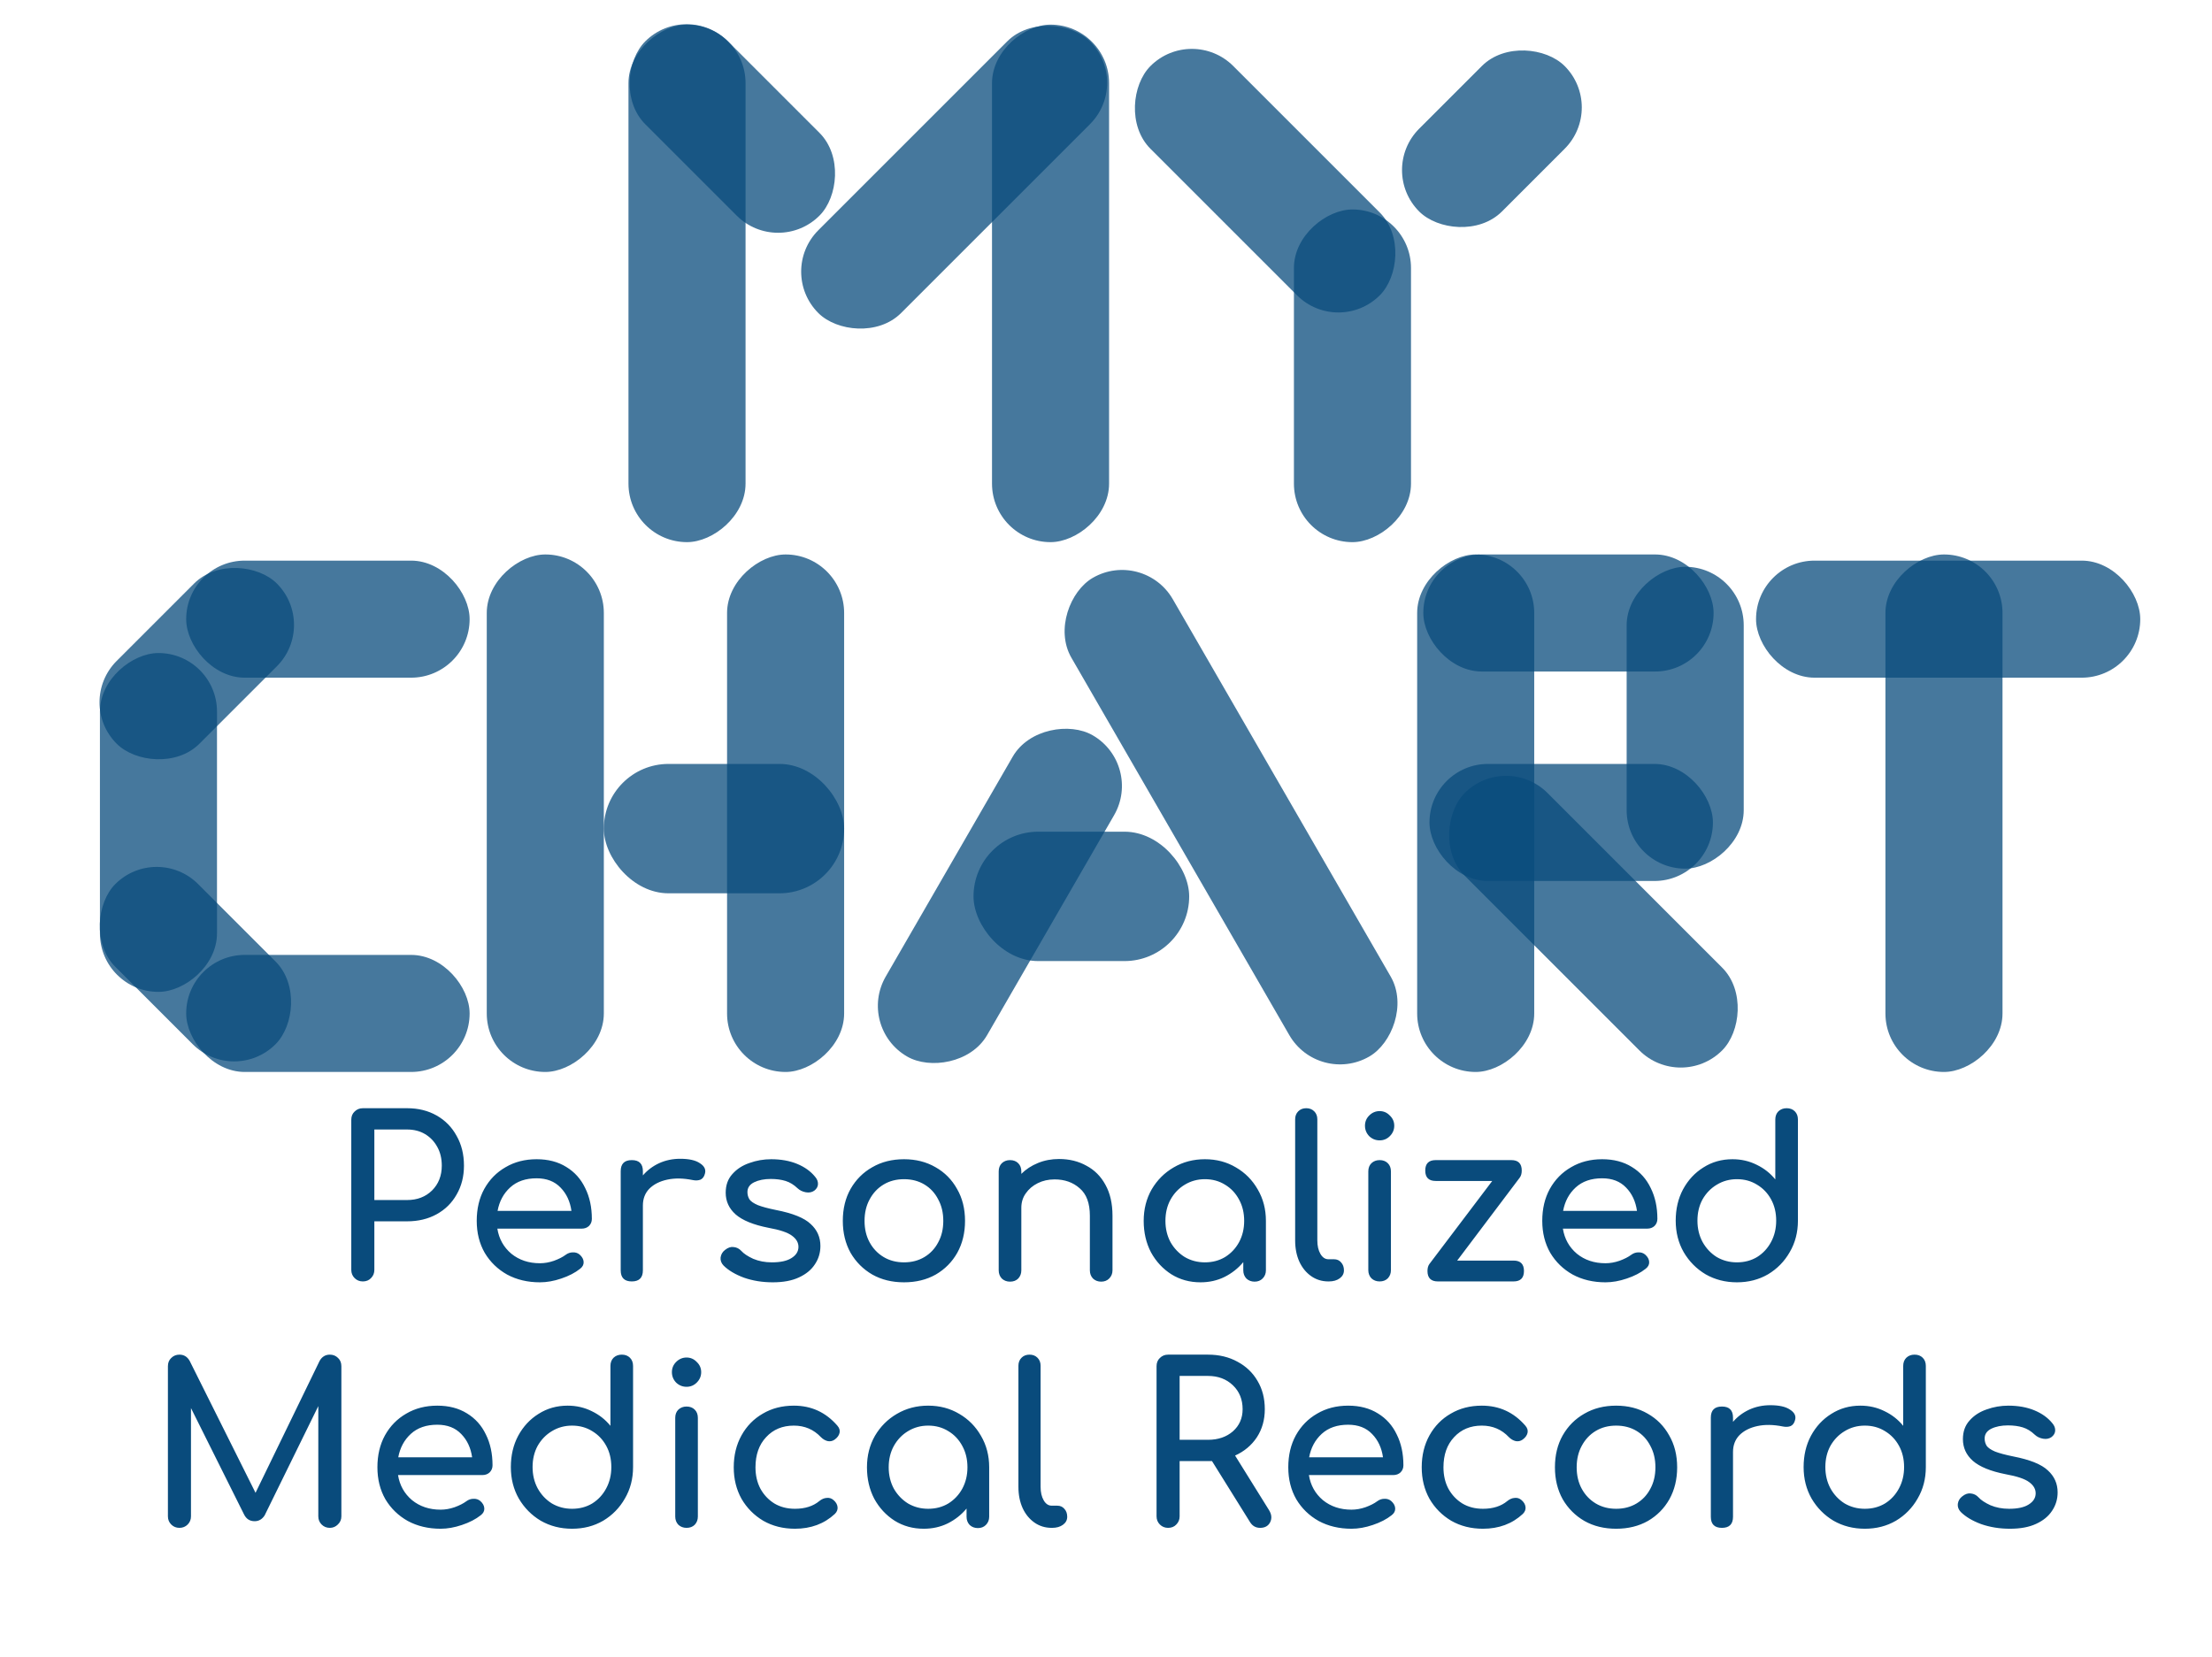 <svg width="359" height="269" viewBox="0 0 359 269" fill="none" xmlns="http://www.w3.org/2000/svg">
<rect x="137" y="90" width="84" height="19" rx="9.5" transform="rotate(90 137 90)" fill="#094B7C" fill-opacity="0.75"/>
<rect x="98" y="90" width="84" height="19" rx="9.5" transform="rotate(90 98 90)" fill="#094B7C" fill-opacity="0.75"/>
<rect x="35.218" y="106" width="55" height="19" rx="9.5" transform="rotate(90 35.218 106)" fill="#094B7C" fill-opacity="0.75"/>
<rect x="76.218" y="174" width="46" height="19" rx="9.5" transform="rotate(-180 76.218 174)" fill="#094B7C" fill-opacity="0.75"/>
<rect x="38" y="176.218" width="36.77" height="19" rx="9.5" transform="rotate(-135 38 176.218)" fill="#094B7C" fill-opacity="0.75"/>
<rect x="76.218" y="110" width="46" height="19" rx="9.5" transform="rotate(-180 76.218 110)" fill="#094B7C" fill-opacity="0.75"/>
<rect x="12.217" y="114" width="36.77" height="19" rx="9.5" transform="rotate(-45 12.217 114)" fill="#094B7C" fill-opacity="0.75"/>
<rect x="249" y="90" width="84" height="19" rx="9.5" transform="rotate(90 249 90)" fill="#094B7C" fill-opacity="0.75"/>
<rect x="325" y="90" width="84" height="19" rx="9.5" transform="rotate(90 325 90)" fill="#094B7C" fill-opacity="0.75"/>
<rect x="185.562" y="124.098" width="60.215" height="19" rx="9.5" transform="rotate(120 185.562 124.098)" fill="#094B7C" fill-opacity="0.75"/>
<rect x="193" y="156" width="35" height="21" rx="10.5" transform="rotate(-180 193 156)" fill="#094B7C" fill-opacity="0.75"/>
<rect x="137" y="145" width="39" height="21" rx="10.5" transform="rotate(-180 137 145)" fill="#094B7C" fill-opacity="0.75"/>
<rect x="185.591" y="89.04" width="89.727" height="19" rx="9.5" transform="rotate(60 185.591 89.04)" fill="#094B7C" fill-opacity="0.75"/>
<rect x="272.783" y="177.218" width="59.089" height="19" rx="9.5" transform="rotate(-135 272.783 177.218)" fill="#094B7C" fill-opacity="0.75"/>
<rect x="278.11" y="109" width="47.11" height="19" rx="9.5" transform="rotate(180 278.11 109)" fill="#094B7C" fill-opacity="0.75"/>
<rect x="283" y="92" width="49" height="19" rx="9.5" transform="rotate(90 283 92)" fill="#094B7C" fill-opacity="0.75"/>
<rect x="278" y="143" width="46" height="19" rx="9.5" transform="rotate(-180 278 143)" fill="#094B7C" fill-opacity="0.75"/>
<rect x="347.355" y="110" width="62.355" height="19" rx="9.5" transform="rotate(-180 347.355 110)" fill="#094B7C" fill-opacity="0.75"/>
<rect x="121" y="4" width="84" height="19" rx="9.5" transform="rotate(90 121 4)" fill="#094B7C" fill-opacity="0.75"/>
<rect x="180" y="4" width="84" height="19" rx="9.5" transform="rotate(90 180 4)" fill="#094B7C" fill-opacity="0.75"/>
<rect x="229" y="34" width="54" height="19" rx="9.5" transform="rotate(90 229 34)" fill="#094B7C" fill-opacity="0.75"/>
<rect x="183.619" y="13.435" width="62.355" height="19" rx="9.5" transform="rotate(135 183.619 13.435)" fill="#094B7C" fill-opacity="0.75"/>
<rect x="126.282" y="41.718" width="39.998" height="19" rx="9.5" transform="rotate(-135 126.282 41.718)" fill="#094B7C" fill-opacity="0.75"/>
<rect x="217.218" y="54.653" width="52.633" height="19" rx="9.5" transform="rotate(-135 217.218 54.653)" fill="#094B7C" fill-opacity="0.75"/>
<rect x="223.609" y="27.609" width="33.388" height="19" rx="9.5" transform="rotate(-45 223.609 27.609)" fill="#094B7C" fill-opacity="0.75"/>
<path d="M58.884 208C58.356 208 57.912 207.82 57.552 207.46C57.192 207.1 57.012 206.656 57.012 206.128V181.756C57.012 181.204 57.192 180.76 57.552 180.424C57.912 180.064 58.356 179.884 58.884 179.884H66.084C67.884 179.884 69.48 180.28 70.872 181.072C72.264 181.864 73.344 182.968 74.112 184.384C74.904 185.776 75.3 187.384 75.3 189.208C75.3 190.96 74.904 192.52 74.112 193.888C73.344 195.256 72.264 196.324 70.872 197.092C69.48 197.86 67.884 198.244 66.084 198.244H60.756V206.128C60.756 206.656 60.576 207.1 60.216 207.46C59.88 207.82 59.436 208 58.884 208ZM60.756 194.788H66.084C67.716 194.788 69.06 194.272 70.116 193.24C71.172 192.184 71.7 190.84 71.7 189.208C71.7 188.056 71.46 187.048 70.98 186.184C70.5 185.296 69.84 184.6 69 184.096C68.16 183.592 67.188 183.34 66.084 183.34H60.756V194.788ZM87.631 208.144C85.639 208.144 83.863 207.724 82.303 206.884C80.767 206.02 79.555 204.844 78.667 203.356C77.803 201.844 77.371 200.116 77.371 198.172C77.371 196.204 77.779 194.476 78.595 192.988C79.435 191.476 80.587 190.3 82.051 189.46C83.515 188.596 85.195 188.164 87.091 188.164C88.963 188.164 90.571 188.584 91.915 189.424C93.259 190.24 94.279 191.38 94.975 192.844C95.695 194.284 96.055 195.952 96.055 197.848C96.055 198.304 95.899 198.688 95.587 199C95.275 199.288 94.879 199.432 94.399 199.432H80.719C80.983 201.088 81.739 202.444 82.987 203.5C84.259 204.532 85.807 205.048 87.631 205.048C88.375 205.048 89.131 204.916 89.899 204.652C90.691 204.364 91.327 204.04 91.807 203.68C92.167 203.416 92.551 203.284 92.959 203.284C93.391 203.26 93.763 203.38 94.075 203.644C94.483 204.004 94.699 204.4 94.723 204.832C94.747 205.264 94.555 205.636 94.147 205.948C93.331 206.596 92.311 207.124 91.087 207.532C89.887 207.94 88.735 208.144 87.631 208.144ZM87.091 191.26C85.315 191.26 83.887 191.752 82.807 192.736C81.727 193.72 81.043 194.992 80.755 196.552H92.743C92.527 195.016 91.939 193.756 90.979 192.772C90.019 191.764 88.723 191.26 87.091 191.26ZM102.538 208C101.338 208 100.738 207.4 100.738 206.2V190.108C100.738 188.908 101.338 188.308 102.538 188.308C103.738 188.308 104.338 188.908 104.338 190.108V190.792C105.058 189.952 105.934 189.292 106.966 188.812C108.022 188.332 109.162 188.092 110.386 188.092C111.826 188.092 112.894 188.332 113.59 188.812C114.31 189.268 114.586 189.82 114.418 190.468C114.298 190.972 114.058 191.308 113.698 191.476C113.338 191.62 112.918 191.644 112.438 191.548C110.902 191.236 109.522 191.212 108.298 191.476C107.074 191.74 106.102 192.232 105.382 192.952C104.686 193.672 104.338 194.584 104.338 195.688V206.2C104.338 207.4 103.738 208 102.538 208ZM125.41 208.144C123.73 208.144 122.17 207.892 120.73 207.388C119.314 206.86 118.21 206.2 117.418 205.408C117.058 205.024 116.902 204.592 116.95 204.112C117.022 203.608 117.262 203.2 117.67 202.888C118.15 202.504 118.618 202.348 119.074 202.42C119.554 202.468 119.962 202.672 120.298 203.032C120.706 203.488 121.354 203.92 122.242 204.328C123.154 204.712 124.162 204.904 125.266 204.904C126.658 204.904 127.714 204.676 128.434 204.22C129.178 203.764 129.562 203.176 129.586 202.456C129.61 201.736 129.262 201.112 128.542 200.584C127.846 200.056 126.562 199.624 124.69 199.288C122.266 198.808 120.502 198.088 119.398 197.128C118.318 196.168 117.778 194.992 117.778 193.6C117.778 192.376 118.138 191.368 118.858 190.576C119.578 189.76 120.502 189.16 121.63 188.776C122.758 188.368 123.934 188.164 125.158 188.164C126.742 188.164 128.146 188.416 129.37 188.92C130.594 189.424 131.566 190.12 132.286 191.008C132.622 191.392 132.778 191.8 132.754 192.232C132.73 192.64 132.526 192.988 132.142 193.276C131.758 193.54 131.302 193.624 130.774 193.528C130.246 193.432 129.802 193.216 129.442 192.88C128.842 192.304 128.194 191.908 127.498 191.692C126.802 191.476 125.998 191.368 125.086 191.368C124.03 191.368 123.13 191.548 122.386 191.908C121.666 192.268 121.306 192.796 121.306 193.492C121.306 193.924 121.414 194.32 121.63 194.68C121.87 195.016 122.326 195.328 122.998 195.616C123.67 195.88 124.654 196.144 125.95 196.408C128.662 196.936 130.534 197.692 131.566 198.676C132.622 199.636 133.15 200.824 133.15 202.24C133.15 203.344 132.85 204.34 132.25 205.228C131.674 206.116 130.81 206.824 129.658 207.352C128.53 207.88 127.114 208.144 125.41 208.144ZM146.721 208.144C144.777 208.144 143.061 207.724 141.573 206.884C140.085 206.02 138.909 204.844 138.045 203.356C137.205 201.844 136.785 200.116 136.785 198.172C136.785 196.204 137.205 194.476 138.045 192.988C138.909 191.476 140.085 190.3 141.573 189.46C143.061 188.596 144.777 188.164 146.721 188.164C148.641 188.164 150.345 188.596 151.833 189.46C153.321 190.3 154.485 191.476 155.325 192.988C156.189 194.476 156.621 196.204 156.621 198.172C156.621 200.116 156.201 201.844 155.361 203.356C154.521 204.844 153.357 206.02 151.869 206.884C150.381 207.724 148.665 208.144 146.721 208.144ZM146.721 204.904C147.969 204.904 149.073 204.616 150.033 204.04C150.993 203.464 151.737 202.672 152.265 201.664C152.817 200.656 153.093 199.492 153.093 198.172C153.093 196.852 152.817 195.688 152.265 194.68C151.737 193.648 150.993 192.844 150.033 192.268C149.073 191.692 147.969 191.404 146.721 191.404C145.473 191.404 144.369 191.692 143.409 192.268C142.449 192.844 141.693 193.648 141.141 194.68C140.589 195.688 140.313 196.852 140.313 198.172C140.313 199.492 140.589 200.656 141.141 201.664C141.693 202.672 142.449 203.464 143.409 204.04C144.369 204.616 145.473 204.904 146.721 204.904ZM163.922 208.036C163.394 208.036 162.95 207.868 162.59 207.532C162.254 207.172 162.086 206.728 162.086 206.2V190.144C162.086 189.592 162.254 189.148 162.59 188.812C162.95 188.476 163.394 188.308 163.922 188.308C164.474 188.308 164.918 188.476 165.254 188.812C165.59 189.148 165.758 189.592 165.758 190.144V190.54C166.502 189.796 167.402 189.208 168.458 188.776C169.514 188.344 170.654 188.128 171.878 188.128C173.534 188.128 175.01 188.488 176.306 189.208C177.626 189.904 178.658 190.936 179.402 192.304C180.17 193.672 180.554 195.352 180.554 197.344V206.2C180.554 206.728 180.374 207.172 180.014 207.532C179.678 207.868 179.246 208.036 178.718 208.036C178.19 208.036 177.746 207.868 177.386 207.532C177.05 207.172 176.882 206.728 176.882 206.2V197.344C176.882 195.304 176.33 193.816 175.226 192.88C174.146 191.92 172.79 191.44 171.158 191.44C170.15 191.44 169.238 191.644 168.422 192.052C167.606 192.46 166.958 193.012 166.478 193.708C165.998 194.38 165.758 195.16 165.758 196.048V206.2C165.758 206.728 165.59 207.172 165.254 207.532C164.918 207.868 164.474 208.036 163.922 208.036ZM194.833 208.144C193.081 208.144 191.509 207.712 190.117 206.848C188.725 205.96 187.621 204.772 186.805 203.284C186.013 201.772 185.617 200.068 185.617 198.172C185.617 196.276 186.049 194.572 186.913 193.06C187.801 191.548 188.989 190.36 190.477 189.496C191.989 188.608 193.681 188.164 195.553 188.164C197.425 188.164 199.105 188.608 200.593 189.496C202.081 190.36 203.257 191.548 204.121 193.06C205.009 194.572 205.453 196.276 205.453 198.172V206.2C205.453 206.728 205.273 207.172 204.913 207.532C204.577 207.868 204.145 208.036 203.617 208.036C203.089 208.036 202.645 207.868 202.285 207.532C201.949 207.172 201.781 206.728 201.781 206.2V204.868C200.941 205.876 199.921 206.68 198.721 207.28C197.545 207.856 196.249 208.144 194.833 208.144ZM195.553 204.904C196.777 204.904 197.869 204.616 198.829 204.04C199.789 203.44 200.545 202.636 201.097 201.628C201.649 200.596 201.925 199.444 201.925 198.172C201.925 196.876 201.649 195.724 201.097 194.716C200.545 193.684 199.789 192.88 198.829 192.304C197.869 191.704 196.777 191.404 195.553 191.404C194.353 191.404 193.261 191.704 192.277 192.304C191.317 192.88 190.549 193.684 189.973 194.716C189.421 195.724 189.145 196.876 189.145 198.172C189.145 199.444 189.421 200.596 189.973 201.628C190.549 202.636 191.317 203.44 192.277 204.04C193.261 204.616 194.353 204.904 195.553 204.904ZM215.598 208C214.542 208 213.606 207.712 212.79 207.136C211.974 206.56 211.338 205.78 210.882 204.796C210.426 203.788 210.198 202.636 210.198 201.34V181.684C210.198 181.156 210.366 180.724 210.702 180.388C211.038 180.052 211.47 179.884 211.998 179.884C212.526 179.884 212.958 180.052 213.294 180.388C213.63 180.724 213.798 181.156 213.798 181.684V201.34C213.798 202.228 213.966 202.96 214.302 203.536C214.638 204.112 215.07 204.4 215.598 204.4H216.498C216.978 204.4 217.362 204.568 217.65 204.904C217.962 205.24 218.118 205.672 218.118 206.2C218.118 206.728 217.89 207.16 217.434 207.496C216.978 207.832 216.39 208 215.67 208H215.598ZM223.907 208C223.379 208 222.935 207.832 222.575 207.496C222.239 207.136 222.071 206.692 222.071 206.164V190.144C222.071 189.592 222.239 189.148 222.575 188.812C222.935 188.476 223.379 188.308 223.907 188.308C224.459 188.308 224.903 188.476 225.239 188.812C225.575 189.148 225.743 189.592 225.743 190.144V206.164C225.743 206.692 225.575 207.136 225.239 207.496C224.903 207.832 224.459 208 223.907 208ZM223.907 185.104C223.259 185.104 222.695 184.876 222.215 184.42C221.759 183.94 221.531 183.376 221.531 182.728C221.531 182.08 221.759 181.528 222.215 181.072C222.695 180.592 223.259 180.352 223.907 180.352C224.555 180.352 225.107 180.592 225.563 181.072C226.043 181.528 226.283 182.08 226.283 182.728C226.283 183.376 226.043 183.94 225.563 184.42C225.107 184.876 224.555 185.104 223.907 185.104ZM233.366 208C232.238 208 231.674 207.436 231.674 206.308C231.674 205.828 231.782 205.444 231.998 205.156L242.186 191.692H233.006C231.878 191.692 231.314 191.128 231.314 190C231.314 188.872 231.878 188.308 233.006 188.308H245.282C246.41 188.308 246.974 188.872 246.974 190C246.974 190.48 246.866 190.864 246.65 191.152L236.498 204.616H245.642C246.77 204.616 247.334 205.18 247.334 206.308C247.334 207.436 246.77 208 245.642 208H233.366ZM260.564 208.144C258.572 208.144 256.796 207.724 255.236 206.884C253.7 206.02 252.488 204.844 251.6 203.356C250.736 201.844 250.304 200.116 250.304 198.172C250.304 196.204 250.712 194.476 251.528 192.988C252.368 191.476 253.52 190.3 254.984 189.46C256.448 188.596 258.128 188.164 260.024 188.164C261.896 188.164 263.504 188.584 264.848 189.424C266.192 190.24 267.212 191.38 267.908 192.844C268.628 194.284 268.988 195.952 268.988 197.848C268.988 198.304 268.832 198.688 268.52 199C268.208 199.288 267.812 199.432 267.332 199.432H253.652C253.916 201.088 254.672 202.444 255.92 203.5C257.192 204.532 258.74 205.048 260.564 205.048C261.308 205.048 262.064 204.916 262.832 204.652C263.624 204.364 264.26 204.04 264.74 203.68C265.1 203.416 265.484 203.284 265.892 203.284C266.324 203.26 266.696 203.38 267.008 203.644C267.416 204.004 267.632 204.4 267.656 204.832C267.68 205.264 267.488 205.636 267.08 205.948C266.264 206.596 265.244 207.124 264.02 207.532C262.82 207.94 261.668 208.144 260.564 208.144ZM260.024 191.26C258.248 191.26 256.82 191.752 255.74 192.736C254.66 193.72 253.976 194.992 253.688 196.552H265.676C265.46 195.016 264.872 193.756 263.912 192.772C262.952 191.764 261.656 191.26 260.024 191.26ZM281.897 208.144C280.025 208.144 278.333 207.712 276.821 206.848C275.333 205.96 274.145 204.76 273.257 203.248C272.393 201.736 271.961 200.032 271.961 198.136C271.961 196.24 272.357 194.548 273.149 193.06C273.965 191.548 275.069 190.36 276.461 189.496C277.853 188.608 279.425 188.164 281.177 188.164C282.593 188.164 283.901 188.464 285.101 189.064C286.301 189.64 287.309 190.432 288.125 191.44V181.72C288.125 181.168 288.293 180.724 288.629 180.388C288.989 180.052 289.433 179.884 289.961 179.884C290.513 179.884 290.957 180.052 291.293 180.388C291.629 180.724 291.797 181.168 291.797 181.72V198.136C291.797 200.032 291.353 201.736 290.465 203.248C289.601 204.76 288.425 205.96 286.937 206.848C285.449 207.712 283.769 208.144 281.897 208.144ZM281.897 204.904C283.121 204.904 284.213 204.616 285.173 204.04C286.133 203.44 286.889 202.624 287.441 201.592C287.993 200.56 288.269 199.408 288.269 198.136C288.269 196.84 287.993 195.688 287.441 194.68C286.889 193.672 286.133 192.88 285.173 192.304C284.213 191.704 283.121 191.404 281.897 191.404C280.697 191.404 279.605 191.704 278.621 192.304C277.661 192.88 276.893 193.672 276.317 194.68C275.765 195.688 275.489 196.84 275.489 198.136C275.489 199.408 275.765 200.56 276.317 201.592C276.893 202.624 277.661 203.44 278.621 204.04C279.605 204.616 280.697 204.904 281.897 204.904ZM29.124 248C28.596 248 28.152 247.82 27.792 247.46C27.432 247.1 27.252 246.656 27.252 246.128V221.756C27.252 221.204 27.432 220.76 27.792 220.424C28.152 220.064 28.596 219.884 29.124 219.884C29.844 219.884 30.396 220.22 30.78 220.892L41.472 242.312L51.876 220.892C52.26 220.22 52.812 219.884 53.532 219.884C54.06 219.884 54.504 220.064 54.864 220.424C55.224 220.76 55.404 221.204 55.404 221.756V246.128C55.404 246.656 55.212 247.1 54.828 247.46C54.468 247.82 54.036 248 53.532 248C53.004 248 52.56 247.82 52.2 247.46C51.84 247.1 51.66 246.656 51.66 246.128V228.236L42.948 245.984C42.54 246.608 42 246.92 41.328 246.92C40.536 246.92 39.96 246.548 39.6 245.804L30.996 228.56V246.128C30.996 246.656 30.816 247.1 30.456 247.46C30.096 247.82 29.652 248 29.124 248ZM71.511 248.144C69.519 248.144 67.743 247.724 66.183 246.884C64.647 246.02 63.435 244.844 62.547 243.356C61.684 241.844 61.252 240.116 61.252 238.172C61.252 236.204 61.66 234.476 62.475 232.988C63.316 231.476 64.468 230.3 65.931 229.46C67.395 228.596 69.076 228.164 70.972 228.164C72.844 228.164 74.451 228.584 75.796 229.424C77.139 230.24 78.159 231.38 78.856 232.844C79.576 234.284 79.936 235.952 79.936 237.848C79.936 238.304 79.779 238.688 79.468 239C79.156 239.288 78.76 239.432 78.279 239.432H64.6C64.864 241.088 65.62 242.444 66.868 243.5C68.139 244.532 69.688 245.048 71.511 245.048C72.255 245.048 73.011 244.916 73.779 244.652C74.572 244.364 75.207 244.04 75.688 243.68C76.047 243.416 76.431 243.284 76.84 243.284C77.272 243.26 77.644 243.38 77.956 243.644C78.364 244.004 78.579 244.4 78.603 244.832C78.627 245.264 78.436 245.636 78.028 245.948C77.212 246.596 76.192 247.124 74.968 247.532C73.767 247.94 72.615 248.144 71.511 248.144ZM70.972 231.26C69.195 231.26 67.767 231.752 66.688 232.736C65.608 233.72 64.924 234.992 64.635 236.552H76.624C76.407 235.016 75.82 233.756 74.859 232.772C73.9 231.764 72.603 231.26 70.972 231.26ZM92.844 248.144C90.972 248.144 89.28 247.712 87.768 246.848C86.28 245.96 85.092 244.76 84.204 243.248C83.34 241.736 82.908 240.032 82.908 238.136C82.908 236.24 83.304 234.548 84.096 233.06C84.912 231.548 86.016 230.36 87.408 229.496C88.8 228.608 90.372 228.164 92.124 228.164C93.54 228.164 94.848 228.464 96.048 229.064C97.248 229.64 98.256 230.432 99.072 231.44V221.72C99.072 221.168 99.24 220.724 99.576 220.388C99.936 220.052 100.38 219.884 100.908 219.884C101.46 219.884 101.904 220.052 102.24 220.388C102.576 220.724 102.744 221.168 102.744 221.72V238.136C102.744 240.032 102.3 241.736 101.412 243.248C100.548 244.76 99.372 245.96 97.884 246.848C96.396 247.712 94.716 248.144 92.844 248.144ZM92.844 244.904C94.068 244.904 95.16 244.616 96.12 244.04C97.08 243.44 97.836 242.624 98.388 241.592C98.94 240.56 99.216 239.408 99.216 238.136C99.216 236.84 98.94 235.688 98.388 234.68C97.836 233.672 97.08 232.88 96.12 232.304C95.16 231.704 94.068 231.404 92.844 231.404C91.644 231.404 90.552 231.704 89.568 232.304C88.608 232.88 87.84 233.672 87.264 234.68C86.712 235.688 86.436 236.84 86.436 238.136C86.436 239.408 86.712 240.56 87.264 241.592C87.84 242.624 88.608 243.44 89.568 244.04C90.552 244.616 91.644 244.904 92.844 244.904ZM111.424 248C110.896 248 110.452 247.832 110.092 247.496C109.756 247.136 109.588 246.692 109.588 246.164V230.144C109.588 229.592 109.756 229.148 110.092 228.812C110.452 228.476 110.896 228.308 111.424 228.308C111.976 228.308 112.42 228.476 112.756 228.812C113.092 229.148 113.26 229.592 113.26 230.144V246.164C113.26 246.692 113.092 247.136 112.756 247.496C112.42 247.832 111.976 248 111.424 248ZM111.424 225.104C110.776 225.104 110.212 224.876 109.732 224.42C109.276 223.94 109.048 223.376 109.048 222.728C109.048 222.08 109.276 221.528 109.732 221.072C110.212 220.592 110.776 220.352 111.424 220.352C112.072 220.352 112.624 220.592 113.08 221.072C113.56 221.528 113.8 222.08 113.8 222.728C113.8 223.376 113.56 223.94 113.08 224.42C112.624 224.876 112.072 225.104 111.424 225.104ZM129.02 248.144C127.1 248.144 125.384 247.712 123.872 246.848C122.384 245.96 121.208 244.772 120.344 243.284C119.504 241.772 119.084 240.068 119.084 238.172C119.084 236.228 119.504 234.5 120.344 232.988C121.184 231.476 122.336 230.3 123.8 229.46C125.264 228.596 126.944 228.164 128.84 228.164C131.672 228.164 134.024 229.244 135.896 231.404C136.232 231.788 136.352 232.184 136.256 232.592C136.16 233 135.896 233.36 135.464 233.672C135.128 233.912 134.756 233.996 134.348 233.924C133.94 233.828 133.568 233.612 133.232 233.276C132.056 232.028 130.592 231.404 128.84 231.404C126.992 231.404 125.492 232.028 124.34 233.276C123.188 234.5 122.612 236.132 122.612 238.172C122.612 239.468 122.876 240.62 123.404 241.628C123.956 242.636 124.712 243.44 125.672 244.04C126.632 244.616 127.748 244.904 129.02 244.904C130.652 244.904 131.972 244.484 132.98 243.644C133.364 243.332 133.76 243.164 134.168 243.14C134.576 243.092 134.936 243.2 135.248 243.464C135.656 243.8 135.884 244.184 135.932 244.616C135.98 245.024 135.836 245.396 135.5 245.732C133.772 247.34 131.612 248.144 129.02 248.144ZM149.921 248.144C148.169 248.144 146.597 247.712 145.205 246.848C143.813 245.96 142.709 244.772 141.893 243.284C141.101 241.772 140.705 240.068 140.705 238.172C140.705 236.276 141.137 234.572 142.001 233.06C142.889 231.548 144.077 230.36 145.565 229.496C147.077 228.608 148.769 228.164 150.641 228.164C152.513 228.164 154.193 228.608 155.681 229.496C157.169 230.36 158.345 231.548 159.209 233.06C160.097 234.572 160.541 236.276 160.541 238.172V246.2C160.541 246.728 160.361 247.172 160.001 247.532C159.665 247.868 159.233 248.036 158.705 248.036C158.177 248.036 157.733 247.868 157.373 247.532C157.037 247.172 156.869 246.728 156.869 246.2V244.868C156.029 245.876 155.009 246.68 153.809 247.28C152.633 247.856 151.337 248.144 149.921 248.144ZM150.641 244.904C151.865 244.904 152.957 244.616 153.917 244.04C154.877 243.44 155.633 242.636 156.185 241.628C156.737 240.596 157.013 239.444 157.013 238.172C157.013 236.876 156.737 235.724 156.185 234.716C155.633 233.684 154.877 232.88 153.917 232.304C152.957 231.704 151.865 231.404 150.641 231.404C149.441 231.404 148.349 231.704 147.365 232.304C146.405 232.88 145.637 233.684 145.061 234.716C144.509 235.724 144.233 236.876 144.233 238.172C144.233 239.444 144.509 240.596 145.061 241.628C145.637 242.636 146.405 243.44 147.365 244.04C148.349 244.616 149.441 244.904 150.641 244.904ZM170.686 248C169.63 248 168.694 247.712 167.878 247.136C167.062 246.56 166.426 245.78 165.97 244.796C165.514 243.788 165.286 242.636 165.286 241.34V221.684C165.286 221.156 165.454 220.724 165.79 220.388C166.126 220.052 166.558 219.884 167.086 219.884C167.614 219.884 168.046 220.052 168.382 220.388C168.718 220.724 168.886 221.156 168.886 221.684V241.34C168.886 242.228 169.054 242.96 169.39 243.536C169.726 244.112 170.158 244.4 170.686 244.4H171.586C172.066 244.4 172.45 244.568 172.738 244.904C173.05 245.24 173.206 245.672 173.206 246.2C173.206 246.728 172.978 247.16 172.522 247.496C172.066 247.832 171.478 248 170.758 248H170.686ZM189.577 248C189.049 248 188.605 247.82 188.245 247.46C187.885 247.1 187.705 246.656 187.705 246.128V221.756C187.705 221.204 187.885 220.76 188.245 220.424C188.605 220.064 189.049 219.884 189.577 219.884H196.057C197.857 219.884 199.453 220.268 200.845 221.036C202.237 221.78 203.317 222.812 204.085 224.132C204.877 225.452 205.273 226.988 205.273 228.74C205.273 230.468 204.841 231.992 203.977 233.312C203.113 234.608 201.937 235.592 200.449 236.264L205.957 245.12C206.389 245.816 206.449 246.476 206.137 247.1C205.825 247.7 205.285 248 204.517 248C203.821 248 203.281 247.7 202.897 247.1L196.705 237.164C196.489 237.164 196.273 237.164 196.057 237.164H191.449V246.128C191.449 246.656 191.269 247.1 190.909 247.46C190.573 247.82 190.129 248 189.577 248ZM191.449 233.708H196.057C197.689 233.708 199.033 233.252 200.089 232.34C201.145 231.404 201.673 230.204 201.673 228.74C201.673 227.156 201.145 225.86 200.089 224.852C199.033 223.844 197.689 223.34 196.057 223.34H191.449V233.708ZM219.344 248.144C217.352 248.144 215.576 247.724 214.016 246.884C212.48 246.02 211.268 244.844 210.38 243.356C209.516 241.844 209.084 240.116 209.084 238.172C209.084 236.204 209.492 234.476 210.308 232.988C211.148 231.476 212.3 230.3 213.764 229.46C215.228 228.596 216.908 228.164 218.804 228.164C220.676 228.164 222.284 228.584 223.628 229.424C224.972 230.24 225.992 231.38 226.688 232.844C227.408 234.284 227.768 235.952 227.768 237.848C227.768 238.304 227.612 238.688 227.3 239C226.988 239.288 226.592 239.432 226.112 239.432H212.432C212.696 241.088 213.452 242.444 214.7 243.5C215.972 244.532 217.52 245.048 219.344 245.048C220.088 245.048 220.844 244.916 221.612 244.652C222.404 244.364 223.04 244.04 223.52 243.68C223.88 243.416 224.264 243.284 224.672 243.284C225.104 243.26 225.476 243.38 225.788 243.644C226.196 244.004 226.412 244.4 226.436 244.832C226.46 245.264 226.268 245.636 225.86 245.948C225.044 246.596 224.024 247.124 222.8 247.532C221.6 247.94 220.448 248.144 219.344 248.144ZM218.804 231.26C217.028 231.26 215.6 231.752 214.52 232.736C213.44 233.72 212.756 234.992 212.468 236.552H224.456C224.24 235.016 223.652 233.756 222.692 232.772C221.732 231.764 220.436 231.26 218.804 231.26ZM240.676 248.144C238.756 248.144 237.04 247.712 235.528 246.848C234.04 245.96 232.864 244.772 232 243.284C231.16 241.772 230.74 240.068 230.74 238.172C230.74 236.228 231.16 234.5 232 232.988C232.84 231.476 233.992 230.3 235.456 229.46C236.92 228.596 238.6 228.164 240.496 228.164C243.328 228.164 245.68 229.244 247.552 231.404C247.888 231.788 248.008 232.184 247.912 232.592C247.816 233 247.552 233.36 247.12 233.672C246.784 233.912 246.412 233.996 246.004 233.924C245.596 233.828 245.224 233.612 244.888 233.276C243.712 232.028 242.248 231.404 240.496 231.404C238.648 231.404 237.148 232.028 235.996 233.276C234.844 234.5 234.268 236.132 234.268 238.172C234.268 239.468 234.532 240.62 235.06 241.628C235.612 242.636 236.368 243.44 237.328 244.04C238.288 244.616 239.404 244.904 240.676 244.904C242.308 244.904 243.628 244.484 244.636 243.644C245.02 243.332 245.416 243.164 245.824 243.14C246.232 243.092 246.592 243.2 246.904 243.464C247.312 243.8 247.54 244.184 247.588 244.616C247.636 245.024 247.492 245.396 247.156 245.732C245.428 247.34 243.268 248.144 240.676 248.144ZM262.297 248.144C260.353 248.144 258.637 247.724 257.149 246.884C255.661 246.02 254.485 244.844 253.621 243.356C252.781 241.844 252.361 240.116 252.361 238.172C252.361 236.204 252.781 234.476 253.621 232.988C254.485 231.476 255.661 230.3 257.149 229.46C258.637 228.596 260.353 228.164 262.297 228.164C264.217 228.164 265.921 228.596 267.409 229.46C268.897 230.3 270.061 231.476 270.901 232.988C271.765 234.476 272.197 236.204 272.197 238.172C272.197 240.116 271.777 241.844 270.937 243.356C270.097 244.844 268.933 246.02 267.445 246.884C265.957 247.724 264.241 248.144 262.297 248.144ZM262.297 244.904C263.545 244.904 264.649 244.616 265.609 244.04C266.569 243.464 267.313 242.672 267.841 241.664C268.393 240.656 268.669 239.492 268.669 238.172C268.669 236.852 268.393 235.688 267.841 234.68C267.313 233.648 266.569 232.844 265.609 232.268C264.649 231.692 263.545 231.404 262.297 231.404C261.049 231.404 259.945 231.692 258.985 232.268C258.025 232.844 257.269 233.648 256.717 234.68C256.165 235.688 255.889 236.852 255.889 238.172C255.889 239.492 256.165 240.656 256.717 241.664C257.269 242.672 258.025 243.464 258.985 244.04C259.945 244.616 261.049 244.904 262.297 244.904ZM279.462 248C278.262 248 277.662 247.4 277.662 246.2V230.108C277.662 228.908 278.262 228.308 279.462 228.308C280.662 228.308 281.262 228.908 281.262 230.108V230.792C281.982 229.952 282.858 229.292 283.89 228.812C284.946 228.332 286.086 228.092 287.31 228.092C288.75 228.092 289.818 228.332 290.514 228.812C291.234 229.268 291.51 229.82 291.342 230.468C291.222 230.972 290.982 231.308 290.622 231.476C290.262 231.62 289.842 231.644 289.362 231.548C287.826 231.236 286.446 231.212 285.222 231.476C283.998 231.74 283.026 232.232 282.306 232.952C281.61 233.672 281.262 234.584 281.262 235.688V246.2C281.262 247.4 280.662 248 279.462 248ZM302.656 248.144C300.784 248.144 299.092 247.712 297.58 246.848C296.092 245.96 294.904 244.76 294.016 243.248C293.152 241.736 292.72 240.032 292.72 238.136C292.72 236.24 293.116 234.548 293.908 233.06C294.724 231.548 295.828 230.36 297.22 229.496C298.612 228.608 300.184 228.164 301.936 228.164C303.352 228.164 304.66 228.464 305.86 229.064C307.06 229.64 308.068 230.432 308.884 231.44V221.72C308.884 221.168 309.052 220.724 309.388 220.388C309.748 220.052 310.192 219.884 310.72 219.884C311.272 219.884 311.716 220.052 312.052 220.388C312.388 220.724 312.556 221.168 312.556 221.72V238.136C312.556 240.032 312.112 241.736 311.224 243.248C310.36 244.76 309.184 245.96 307.696 246.848C306.208 247.712 304.528 248.144 302.656 248.144ZM302.656 244.904C303.88 244.904 304.972 244.616 305.932 244.04C306.892 243.44 307.648 242.624 308.2 241.592C308.752 240.56 309.028 239.408 309.028 238.136C309.028 236.84 308.752 235.688 308.2 234.68C307.648 233.672 306.892 232.88 305.932 232.304C304.972 231.704 303.88 231.404 302.656 231.404C301.456 231.404 300.364 231.704 299.38 232.304C298.42 232.88 297.652 233.672 297.076 234.68C296.524 235.688 296.248 236.84 296.248 238.136C296.248 239.408 296.524 240.56 297.076 241.592C297.652 242.624 298.42 243.44 299.38 244.04C300.364 244.616 301.456 244.904 302.656 244.904ZM326.205 248.144C324.525 248.144 322.965 247.892 321.525 247.388C320.109 246.86 319.005 246.2 318.213 245.408C317.853 245.024 317.697 244.592 317.745 244.112C317.817 243.608 318.057 243.2 318.465 242.888C318.945 242.504 319.413 242.348 319.869 242.42C320.349 242.468 320.757 242.672 321.093 243.032C321.501 243.488 322.149 243.92 323.037 244.328C323.949 244.712 324.957 244.904 326.061 244.904C327.453 244.904 328.509 244.676 329.229 244.22C329.973 243.764 330.357 243.176 330.381 242.456C330.405 241.736 330.057 241.112 329.337 240.584C328.641 240.056 327.357 239.624 325.485 239.288C323.061 238.808 321.297 238.088 320.193 237.128C319.113 236.168 318.573 234.992 318.573 233.6C318.573 232.376 318.933 231.368 319.653 230.576C320.373 229.76 321.297 229.16 322.425 228.776C323.553 228.368 324.729 228.164 325.953 228.164C327.537 228.164 328.941 228.416 330.165 228.92C331.389 229.424 332.361 230.12 333.081 231.008C333.417 231.392 333.573 231.8 333.549 232.232C333.525 232.64 333.321 232.988 332.937 233.276C332.553 233.54 332.097 233.624 331.569 233.528C331.041 233.432 330.597 233.216 330.237 232.88C329.637 232.304 328.989 231.908 328.293 231.692C327.597 231.476 326.793 231.368 325.881 231.368C324.825 231.368 323.925 231.548 323.181 231.908C322.461 232.268 322.101 232.796 322.101 233.492C322.101 233.924 322.209 234.32 322.425 234.68C322.665 235.016 323.121 235.328 323.793 235.616C324.465 235.88 325.449 236.144 326.745 236.408C329.457 236.936 331.329 237.692 332.361 238.676C333.417 239.636 333.945 240.824 333.945 242.24C333.945 243.344 333.645 244.34 333.045 245.228C332.469 246.116 331.605 246.824 330.453 247.352C329.325 247.88 327.909 248.144 326.205 248.144Z" fill="#094B7C"/>
</svg>
